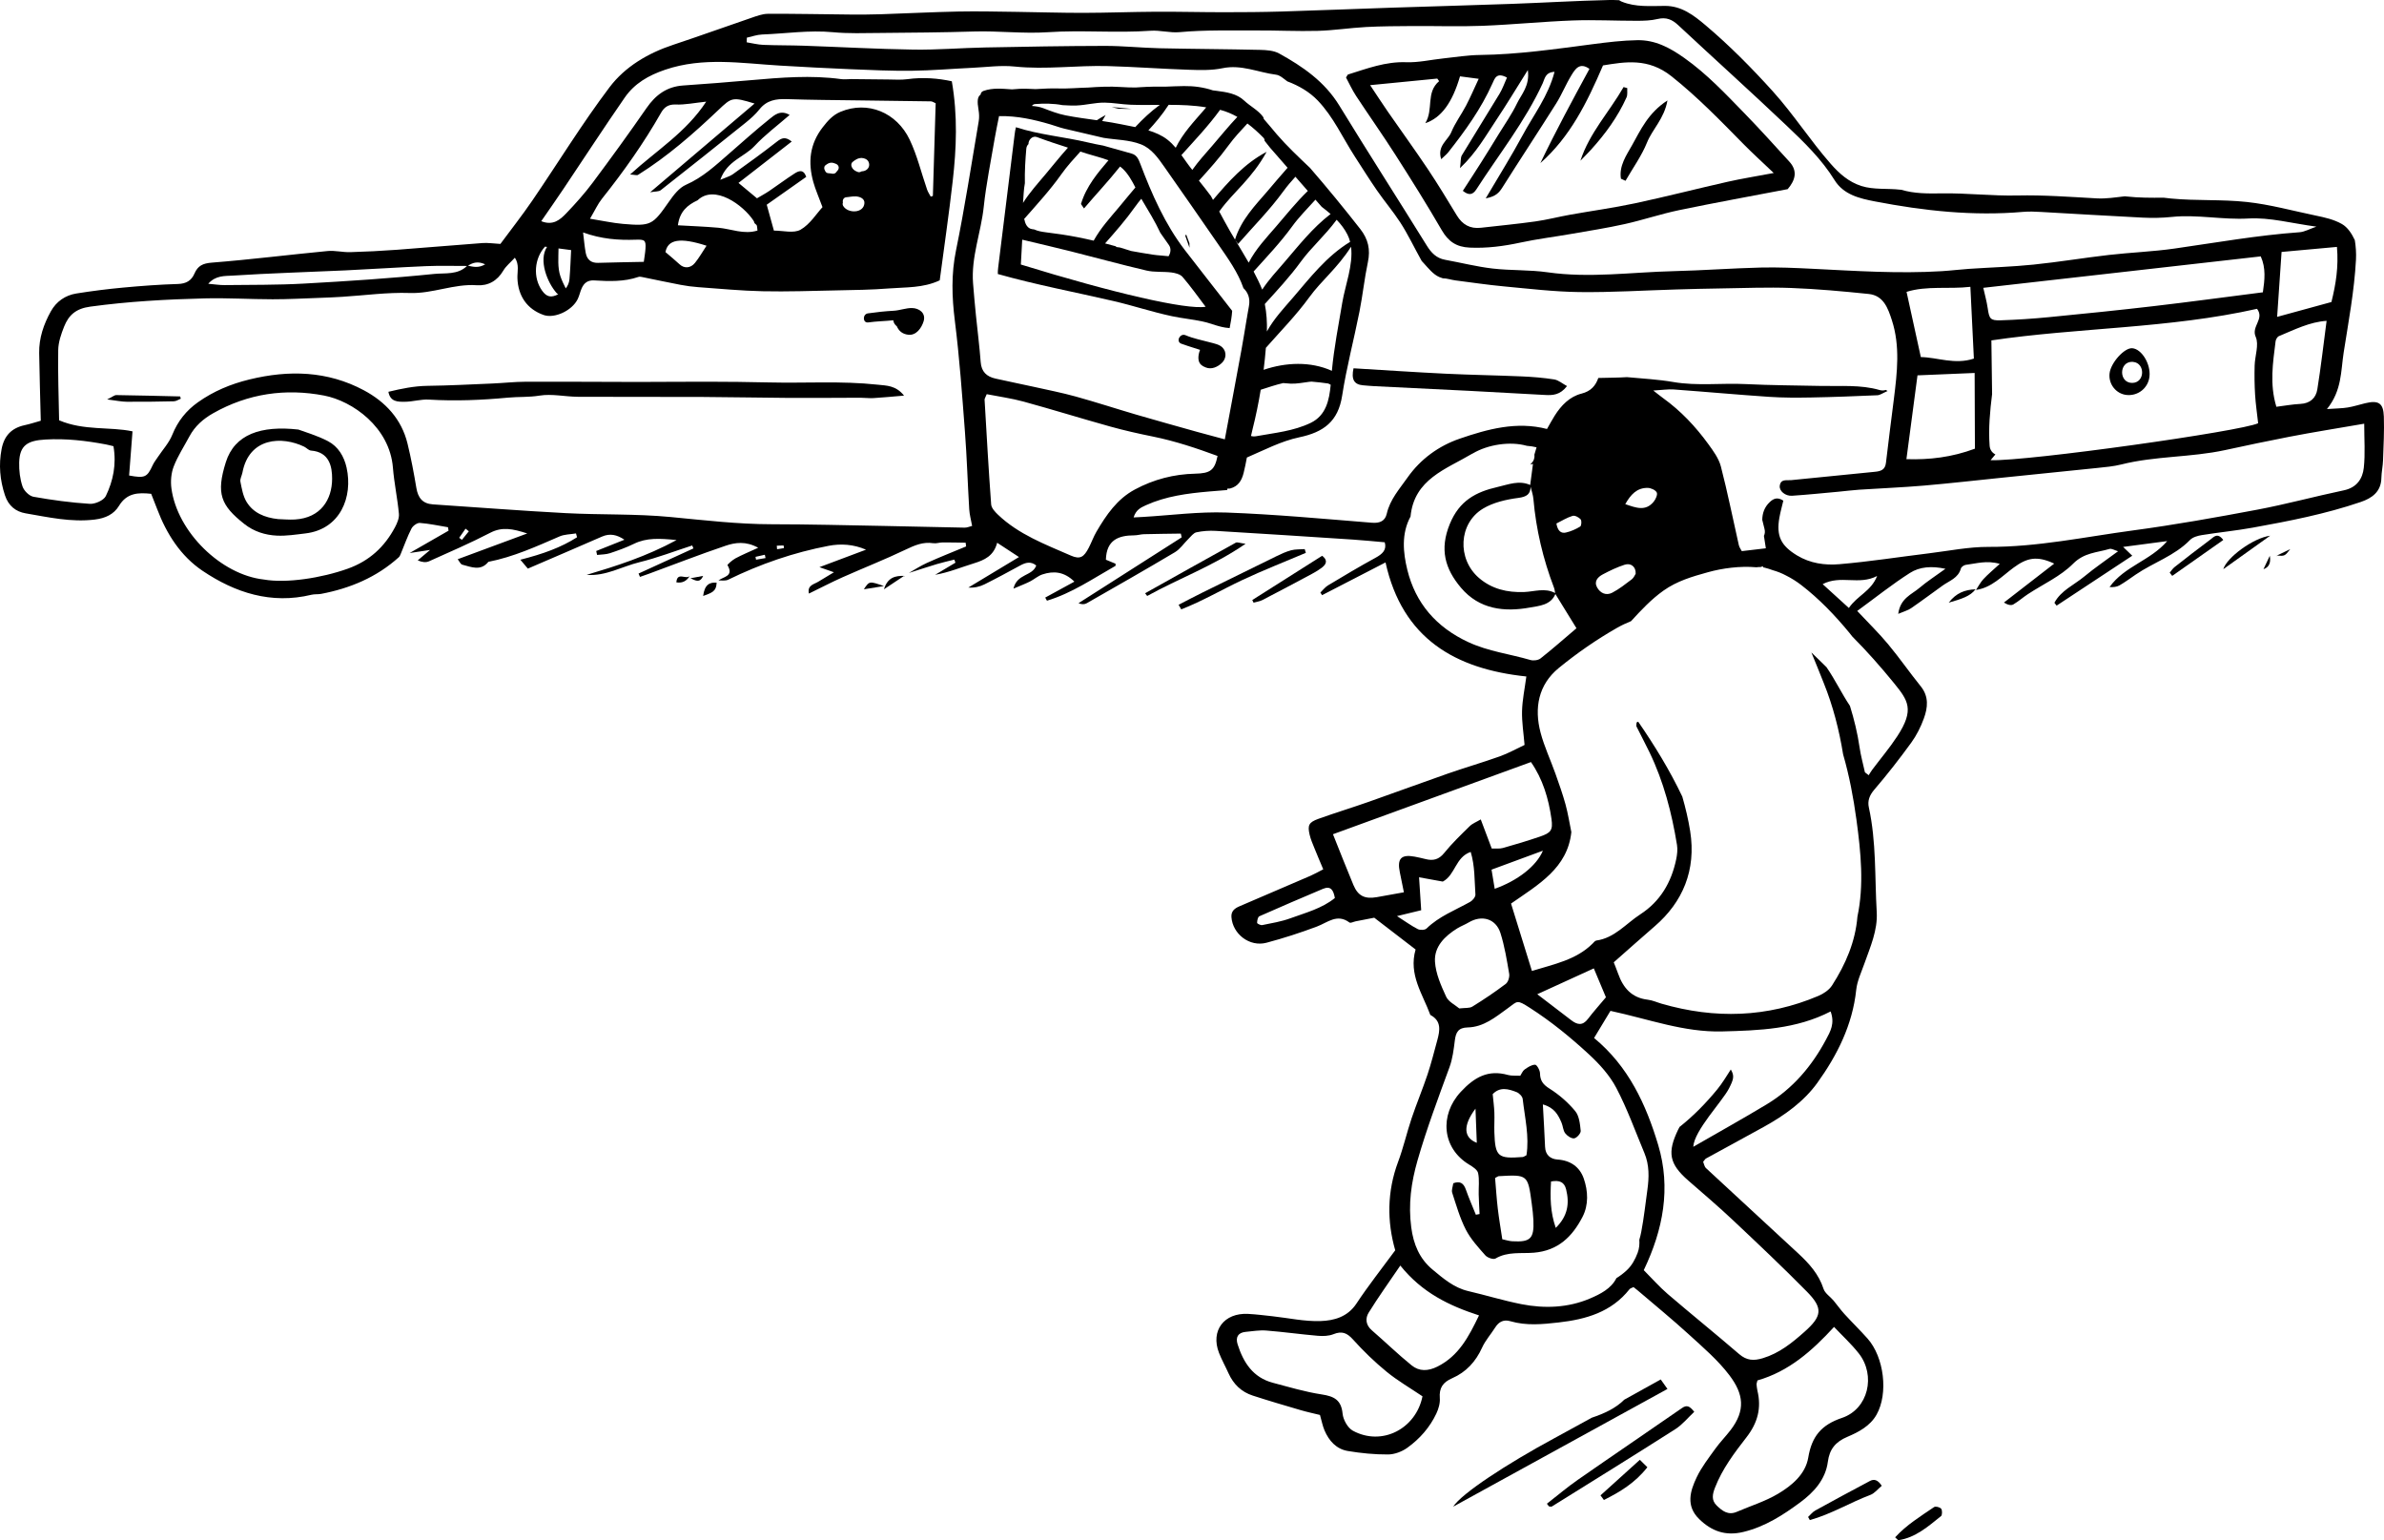 <?xml version="1.0" encoding="UTF-8"?>
<svg width="356px" height="230px" viewBox="0 0 356 230" version="1.1" xmlns="http://www.w3.org/2000/svg" xmlns:xlink="http://www.w3.org/1999/xlink">
    <!-- Generator: Sketch 51.2 (57519) - http://www.bohemiancoding.com/sketch -->
    <title>Artboard</title>
    <desc>Created with Sketch.</desc>
    <defs></defs>
    <g id="Artboard" stroke="none" stroke-width="1" fill="none" fill-rule="evenodd">
        <path d="M94.913,35.797 C96.267,35.751 96.474,35.851 96.387,37.152 C96.346,37.778 96.23,38.399 96.137,39.102 C93.764,39.152 91.536,39.184 89.309,39.253 C88.236,39.286 87.649,38.74 87.465,37.759 C87.292,36.835 87.219,35.894 87.071,34.713 C89.824,35.709 92.359,35.885 94.913,35.797 Z M105.505,36.694 C104.92,37.576 104.415,38.475 103.775,39.264 C103.11,40.087 102.156,40.1 101.492,39.481 C100.84,38.873 100.146,38.312 99.373,37.646 C99.723,35.772 101.514,35.403 105.505,36.694 Z M101.229,33.643 C101.508,31.568 102.659,30.616 104.168,29.911 C106.707,27.479 110.986,30.635 112.506,32.929 C112.593,33.061 112.643,33.192 112.664,33.318 C112.761,33.405 112.86,33.491 112.955,33.582 C113.09,33.712 113.046,34.029 113.114,34.428 C111.077,35.059 109.184,34.179 107.254,34.008 C105.293,33.834 103.322,33.765 101.229,33.643 Z M124.097,25.908 C124.088,25.907 124.08,25.906 124.071,25.905 C123.915,25.902 123.757,25.884 123.6,25.854 C123.401,25.815 123.256,25.654 123.195,25.466 C123.036,25.243 123.028,24.866 123.255,24.692 C123.518,24.488 123.794,24.294 124.143,24.294 C124.382,24.294 124.59,24.369 124.808,24.457 C125.169,24.601 125.368,24.968 125.166,25.336 C125.104,25.448 125.028,25.535 124.947,25.61 C124.825,25.872 124.532,25.999 124.246,25.934 C124.228,25.93 124.037,25.901 124.19,25.918 L124.097,25.908 Z M128.63,25.6 C128.486,25.704 128.302,25.75 128.128,25.692 C127.94,25.629 127.769,25.551 127.621,25.45 C127.607,25.439 127.593,25.43 127.579,25.418 C127.378,25.269 127.224,25.07 127.143,24.788 C127.088,24.595 127.141,24.343 127.297,24.206 C127.677,23.874 128.165,23.568 128.691,23.593 C129.083,23.611 129.526,23.788 129.699,24.169 C129.909,24.628 129.773,25.128 129.336,25.398 C129.122,25.53 128.879,25.586 128.63,25.6 Z M126.428,29.447 C126.467,29.446 126.688,29.418 126.553,29.437 C126.71,29.415 126.868,29.392 127.026,29.374 C127.288,29.342 127.558,29.311 127.822,29.329 C128.388,29.367 129.135,29.638 129.083,30.345 C128.97,31.891 126.586,31.901 125.911,30.752 C125.82,30.6 125.811,30.402 125.872,30.232 C125.785,29.891 125.969,29.461 126.428,29.447 Z M95.283,26.11 C99.665,23.37 103.532,19.981 107.262,16.441 C109.258,14.548 109.341,14.442 112.678,15.464 C107.486,19.876 102.455,24.15 97.083,28.714 C97.874,28.569 98.381,28.627 98.666,28.402 C102.91,25.069 107.132,21.709 111.338,18.329 C112.088,17.726 112.823,17.068 113.418,16.32 C114.5,14.958 115.89,14.749 117.503,14.803 C121.125,14.927 124.752,14.942 128.377,14.993 C131.921,15.043 135.464,15.077 139.008,15.136 C139.229,15.14 139.448,15.306 139.723,15.42 C139.584,20.038 139.445,24.649 139.306,29.258 C139.199,29.293 139.092,29.328 138.985,29.362 C138.803,29.018 138.573,28.691 138.446,28.327 C137.58,25.827 136.964,23.208 135.83,20.838 C133.905,16.814 129.604,14.994 125.522,16.691 C124.364,17.172 123.62,18.02 122.852,19.011 C120.892,21.538 120.638,24.26 121.454,27.188 C121.768,28.311 122.25,29.386 122.822,30.935 C121.915,31.917 120.952,33.503 119.544,34.303 C118.518,34.885 116.904,34.43 115.567,34.438 C115.208,33.144 114.89,31.995 114.495,30.57 C116.408,29.222 118.411,27.811 120.397,26.412 C119.967,25.19 119.236,25.532 118.626,25.924 C117.347,26.748 116.128,27.665 114.866,28.518 C114.281,28.913 113.653,29.247 113.039,29.614 C112.139,28.864 111.344,28.203 110.279,27.317 C112.952,25.239 115.505,23.254 118.23,21.135 C117.287,20.381 116.751,20.577 116.018,21.151 C113.867,22.839 111.642,24.436 109.42,26.031 C109.005,26.329 108.469,26.459 107.562,26.85 C108.569,24.003 111.145,23.446 112.663,21.814 C114.215,20.144 116.079,18.765 117.917,17.164 C116.525,16.36 115.656,17.174 114.91,17.773 C112.843,19.429 110.872,21.204 108.873,22.943 C106.871,24.685 104.956,26.493 102.443,27.589 C101.424,28.033 100.591,29.123 99.916,30.09 C97.451,33.616 97.241,33.796 93.006,33.433 C91.518,33.305 90.046,32.975 88.103,32.663 C88.854,31.392 89.268,30.46 89.884,29.687 C93.137,25.605 96.145,21.361 98.727,16.818 C99.167,16.045 99.786,15.561 100.879,15.608 C102.277,15.667 103.689,15.364 105.459,15.179 C102.429,19.793 98.069,22.426 94.09,26.06 C94.78,26.098 95.104,26.222 95.283,26.11 Z M83.402,37.099 C84.013,37.18 84.628,37.261 85.284,37.348 C85.212,38.685 85.171,40.189 85.037,41.685 C84.989,42.23 84.79,42.684 84.482,43.066 C84.186,42.479 83.901,41.887 83.686,41.261 C83.24,39.963 83.394,38.476 83.402,37.099 Z M352.983,69.854 C352.804,71.503 351.927,72.816 350.013,73.219 C345.691,74.126 341.42,75.294 337.083,76.111 C330.915,77.274 324.727,78.377 318.508,79.213 C311.341,80.176 304.241,81.7 296.941,81.67 C293.987,81.658 291.03,82.266 288.079,82.626 C283.603,83.173 279.142,83.877 274.653,84.256 C272.506,84.438 270.304,84.132 268.34,82.939 C265.946,81.485 265.225,80.049 265.715,77.296 C265.867,76.44 266.106,75.602 266.303,74.764 C265.448,74.208 264.867,74.42 264.273,74.98 C263.483,75.724 263.17,76.644 263.156,77.631 C263.262,78.081 263.371,78.53 263.489,78.977 C263.596,79.381 263.548,79.735 263.404,80.026 C263.499,80.643 263.604,81.26 263.693,81.88 C262.495,82.021 261.383,82.153 260.101,82.304 C259.988,82.081 259.738,81.76 259.656,81.4 C258.765,77.485 257.985,73.541 256.976,69.657 C256.664,68.454 255.843,67.34 255.09,66.304 C253.198,63.7 251.003,61.369 248.376,59.473 C247.998,59.201 247.638,58.905 246.882,58.32 C248.218,58.245 249.09,58.1 249.946,58.162 C254.689,58.506 259.426,58.942 264.171,59.262 C266.262,59.402 268.368,59.397 270.466,59.358 C273.763,59.298 277.057,59.168 280.351,59.024 C280.746,59.006 281.129,58.71 281.871,58.391 C281.773,58.335 281.684,58.28 281.6,58.229 C281.334,58.326 281.021,58.343 280.67,58.243 C277.844,57.423 274.839,57.7 271.933,57.635 C268.18,57.552 264.423,57.546 260.673,57.358 C257.098,57.179 253.433,57.663 249.89,57.051 C247.591,56.654 245.266,56.537 242.952,56.32 C241.593,56.41 240.217,56.401 238.674,56.445 C238.279,57.578 237.584,58.425 236.158,58.783 C234.405,59.222 233.125,60.542 232.154,62.085 C231.772,62.691 231.435,63.326 231.012,64.062 C226.478,62.886 222.14,64.08 217.979,65.509 C214.889,66.57 212.145,68.519 210.166,71.339 C208.967,73.046 207.568,74.591 207.082,76.721 C206.84,77.78 206.081,78.16 204.884,78.064 C197.648,77.482 190.411,76.805 183.161,76.541 C179.001,76.389 174.816,76.956 170.642,77.199 C170.26,77.221 169.879,77.239 169.281,77.27 C169.626,76.146 170.33,75.804 171.128,75.443 C174.113,74.096 177.288,73.685 180.498,73.403 C181.37,73.327 182.242,73.26 183.234,73.179 C183.266,73.099 183.297,73.019 183.328,72.939 C183.438,72.976 183.563,72.984 183.701,72.947 C184.908,72.623 185.424,71.772 185.715,70.602 C185.902,69.85 186.053,69.088 186.196,68.323 C188.77,67.217 191.313,65.872 194.012,65.306 C197.661,64.541 199.826,62.94 200.422,59.085 C201.074,54.867 202.178,50.721 203.009,46.529 C203.495,44.08 203.749,41.583 204.266,39.142 C204.664,37.26 204.317,35.72 203.124,34.195 C200.697,31.092 198.203,28.047 195.625,25.074 C193.914,23.447 192.191,21.832 190.648,20.042 C190.02,19.312 189.393,18.512 188.715,17.761 C188.714,17.652 188.679,17.535 188.592,17.418 C187.868,16.446 186.673,15.856 185.792,15.021 C184.683,13.971 183.135,13.755 181.685,13.566 C181.496,13.541 181.309,13.519 181.12,13.496 C179.741,13.031 178.267,12.833 176.818,12.853 C175.875,12.866 174.943,12.903 174.013,12.943 C172.778,12.92 171.539,12.94 170.29,13.022 C170.053,13.038 169.818,13.053 169.582,13.067 C168.841,13.064 168.097,13.044 167.346,12.993 C165.709,12.882 164.102,12.96 162.494,13.076 C161.008,13.109 159.514,13.257 158.03,13.21 C156.898,13.174 155.767,13.245 154.637,13.307 C154.185,13.287 153.733,13.267 153.28,13.253 C152.562,13.23 151.84,13.283 151.118,13.346 C149.677,13.256 148.267,13.08 146.857,13.581 C146.58,13.68 146.45,13.901 146.43,14.131 C145.943,14.463 145.908,15.145 146.125,16.419 C146.217,16.961 146.245,17.545 146.154,18.085 C145.057,24.525 144.07,30.988 142.761,37.386 C142.033,40.936 142.141,44.364 142.588,47.916 C143.28,53.42 143.674,58.963 144.095,64.498 C144.389,68.347 144.501,72.21 144.734,76.065 C144.782,76.858 145.004,77.64 145.166,78.536 C144.802,78.625 144.425,78.803 144.052,78.796 C140.029,78.726 136.005,78.613 131.981,78.54 C126.413,78.437 120.844,78.294 115.274,78.289 C110.188,78.285 105.163,77.688 100.113,77.206 C94.919,76.71 89.664,76.903 84.445,76.627 C77.839,76.278 71.243,75.757 64.641,75.32 C63.086,75.216 62.419,74.327 62.174,72.86 C61.802,70.641 61.386,68.424 60.853,66.239 C59.959,62.569 57.542,59.996 54.335,58.282 C48.9,55.379 43.143,55.229 37.231,56.671 C34.447,57.35 31.887,58.421 29.562,60.069 C27.815,61.307 26.549,62.891 25.73,64.923 C25.243,66.136 24.294,67.162 23.556,68.274 C23.294,68.669 22.994,69.047 22.799,69.472 C21.966,71.277 21.639,71.444 19.28,71.008 C19.439,68.932 19.601,66.835 19.787,64.416 C16.411,63.697 12.532,64.35 8.827,62.764 C8.769,59.324 8.631,55.796 8.694,52.271 C8.715,51.096 9.131,49.884 9.575,48.772 C10.26,47.055 11.328,46.085 13.472,45.792 C19.16,45.014 24.863,44.703 30.58,44.559 C33.955,44.475 37.337,44.691 40.716,44.692 C43.053,44.694 45.391,44.565 47.728,44.483 C48.85,44.445 49.972,44.394 51.094,44.325 C54.46,44.116 57.834,43.636 61.188,43.754 C64.615,43.875 67.775,42.358 71.185,42.595 C72.898,42.715 74.254,41.948 75.169,40.396 C75.562,39.728 76.216,39.213 76.886,38.483 C77.577,39.527 77.234,40.582 77.266,41.533 C77.356,44.19 78.699,46.164 81.177,47.039 C82.798,47.612 85.434,46.396 86.272,44.656 C86.515,44.151 86.629,43.584 86.854,43.068 C87.207,42.263 87.759,41.819 88.735,41.878 C90.953,42.012 93.179,42.095 95.335,41.356 C95.478,41.307 95.66,41.326 95.815,41.357 C97.752,41.748 99.683,42.166 101.623,42.535 C102.493,42.701 103.376,42.819 104.258,42.882 C107.466,43.114 110.674,43.426 113.887,43.493 C117.587,43.571 121.291,43.441 124.993,43.363 C127.565,43.309 130.143,43.282 132.706,43.077 C135.232,42.876 137.84,43.038 140.328,41.864 C140.987,36.88 141.71,31.956 142.27,27.014 C142.821,22.161 143.029,17.288 142.133,12.137 C140.116,11.696 137.84,11.501 135.498,11.824 C134.557,11.954 133.584,11.875 132.625,11.869 C130.777,11.858 128.93,11.829 127.081,11.812 C126.598,11.808 126.105,11.883 125.631,11.818 C121.117,11.197 116.619,11.58 112.118,11.973 C108.755,12.267 105.39,12.54 102.022,12.766 C99.578,12.929 97.907,14.168 96.543,16.139 C93.937,19.902 91.246,23.609 88.508,27.276 C87.308,28.882 85.96,30.39 84.572,31.84 C83.656,32.797 82.605,33.744 80.824,33.031 C81.997,31.328 83.098,29.762 84.164,28.172 C87.21,23.633 90.189,19.048 93.302,14.556 C94.755,12.46 96.842,11.256 99.324,10.414 C105.027,8.477 110.749,9.458 116.487,9.796 C119.984,10.002 123.484,10.191 126.983,10.334 C130.043,10.459 133.107,10.603 136.167,10.566 C139.2,10.529 142.23,10.265 145.262,10.122 C147.345,10.024 149.456,9.721 151.509,9.935 C156.18,10.424 160.824,9.736 165.476,9.869 C169.487,9.984 173.491,10.286 177.502,10.417 C179.186,10.473 180.925,10.528 182.555,10.186 C185.378,9.594 187.902,10.823 190.563,11.157 C191.147,11.231 191.695,11.758 192.215,12.138 C192.221,12.143 192.226,12.147 192.232,12.151 C193.938,12.791 195.53,13.704 196.788,15.02 C199.123,17.463 200.496,20.568 202.313,23.376 C203.403,25.06 204.466,26.764 205.606,28.415 C206.726,30.038 208.01,31.547 209.087,33.198 C210.262,34.999 211.214,37.044 212.303,38.974 C212.408,39.089 212.513,39.204 212.619,39.319 C213.276,40.033 214.009,40.977 214.924,41.371 C215.097,41.445 215.276,41.507 215.458,41.561 C216.042,41.554 216.715,41.796 217.331,41.873 C219.724,42.176 222.112,42.538 224.513,42.761 C228.287,43.113 232.069,43.569 235.852,43.616 C240.673,43.675 245.498,43.367 250.323,43.226 C252.496,43.163 254.668,43.104 256.841,43.075 C260.384,43.026 263.931,42.872 267.467,43.004 C271.332,43.15 275.195,43.502 279.046,43.899 C281.276,44.13 281.934,46.043 282.509,47.811 C283.77,51.684 283.299,55.63 282.813,59.562 C282.42,62.749 281.99,65.932 281.626,69.121 C281.503,70.195 280.816,70.374 279.954,70.458 C275.794,70.865 271.634,71.282 267.475,71.701 C266.798,71.769 265.904,71.476 265.768,72.559 C265.675,73.313 266.589,74.099 267.605,74.033 C269.918,73.88 272.225,73.641 274.534,73.431 C275.571,73.336 276.603,73.198 277.64,73.129 C280.848,72.918 284.062,72.792 287.264,72.519 C291.195,72.182 295.117,71.73 299.043,71.329 C303.76,70.848 308.479,70.377 313.196,69.881 C314.393,69.755 315.608,69.654 316.771,69.361 C321.862,68.081 327.167,68.319 332.255,67.217 C335.44,66.526 338.631,65.853 341.83,65.232 C345.446,64.531 349.086,63.959 353.046,63.273 C353.043,65.626 353.211,67.762 352.983,69.854 Z M276.089,90.792 C274.717,89.545 273.565,88.496 272.175,87.232 C274.9,85.821 277.577,87.441 280.309,86.015 C279.392,88.331 277.359,88.917 276.089,90.792 Z M242.7,75.287 C243.513,73.843 244.447,72.841 246.041,72.859 C246.517,72.865 247.204,73.166 247.398,73.538 C247.558,73.846 247.249,74.551 246.948,74.917 C245.731,76.403 244.304,75.836 242.7,75.287 Z M244.251,85.69 C244.123,85.878 243.969,86.285 243.676,86.508 C242.732,87.224 241.79,87.973 240.746,88.515 C239.855,88.977 238.975,88.591 238.495,87.726 C237.986,86.809 238.604,86.167 239.337,85.778 C240.389,85.218 241.48,84.697 242.609,84.331 C243.555,84.025 244.318,84.659 244.251,85.69 Z M282.827,102.012 C284.934,104.606 285.928,105.969 283.312,109.957 C282.175,111.692 280.824,113.288 279.575,114.952 C279.383,115.21 279.225,115.493 279.05,115.765 C278.863,115.621 278.676,115.477 278.488,115.334 C278.217,114.092 277.869,112.862 277.688,111.607 C277.382,109.486 276.876,107.43 276.251,105.414 C275,103.541 274.025,101.479 272.745,99.628 C272.008,98.884 271.234,98.167 270.49,97.432 C271.127,98.938 271.718,100.468 272.33,101.982 C273.728,105.438 274.639,109.011 275.231,112.655 C276.149,115.826 276.767,119.097 277.215,122.373 C277.892,127.323 278.363,132.193 277.367,136.887 C277.064,140.608 275.619,143.982 273.582,147.152 C273.143,147.836 272.314,148.393 271.542,148.721 C263.894,151.97 256.073,152.184 248.136,149.891 C247.441,149.69 246.761,149.371 246.052,149.289 C243.651,149.011 242.381,147.519 241.63,145.396 C241.366,144.649 241.059,143.917 240.978,143.707 C243.172,141.775 245.135,140.018 247.129,138.296 C251.252,134.732 253.324,129.969 252.389,124.106 C252.11,122.354 251.703,120.649 251.22,118.97 C249.361,115.058 247.081,111.329 244.627,107.772 C244.547,107.811 244.467,107.85 244.391,107.888 C244.38,108.189 244.316,108.373 244.377,108.495 C245.015,109.785 245.698,111.055 246.323,112.352 C248.437,116.736 249.646,121.395 250.423,126.174 C250.536,126.867 250.451,127.623 250.306,128.319 C249.591,131.749 247.94,134.603 244.942,136.544 C242.806,137.927 241.12,140.073 238.378,140.455 C238.178,140.483 237.998,140.733 237.83,140.9 C235.364,143.351 232.091,143.973 228.76,144.997 C227.722,141.648 226.716,138.4 225.641,134.933 C229.733,132.085 234.077,129.647 234.648,124.26 C234.365,122.888 234.15,121.484 233.777,120.124 C233.351,118.575 232.81,117.054 232.271,115.537 C231.544,113.491 230.607,111.505 230.054,109.416 C229.076,105.724 229.728,102.246 232.762,99.761 C235.49,97.528 238.43,95.492 241.492,93.748 C242.154,93.371 242.85,93.05 243.564,92.76 C245.062,91.122 246.575,89.5 248.395,88.206 C250.433,86.76 252.687,86.103 255.066,85.447 C257.175,84.864 259.796,84.492 262.294,84.715 C262.487,84.684 262.688,84.67 262.898,84.681 C263.024,84.638 263.149,84.597 263.277,84.553 C263.272,84.612 263.27,84.665 263.266,84.723 C263.355,84.737 263.443,84.753 263.534,84.776 C263.95,84.88 264.345,85.011 264.732,85.153 C265.419,85.348 266.077,85.606 266.691,85.934 C267.484,86.329 268.247,86.808 268.972,87.363 C271.62,89.392 274.052,91.929 276.171,94.508 C276.316,94.683 276.454,94.862 276.591,95.042 C278.786,97.246 280.852,99.582 282.827,102.012 Z M272.69,155.222 C270.573,159.199 267.729,162.554 263.846,164.899 C260.294,167.045 256.663,169.061 252.852,171.259 C252.995,168.812 257.21,164.459 258.185,162.546 C258.89,161.163 259.027,160.674 258.459,159.713 C257.803,160.726 257.186,161.772 256.421,162.702 C254.756,164.726 252.953,166.576 250.905,168.215 C250.877,168.238 250.847,168.251 250.819,168.271 C250.735,168.417 250.662,168.554 250.601,168.68 C248.944,172.115 249.252,173.812 252.127,176.313 C254.363,178.258 256.621,180.183 258.779,182.214 C262.517,185.736 266.256,189.262 269.857,192.922 C272.264,195.369 272.076,196.561 269.487,198.865 C267.62,200.527 265.717,202.076 263.241,202.826 C261.873,203.241 260.83,203.18 259.707,202.214 C256.185,199.181 252.562,196.262 249.033,193.236 C247.773,192.154 246.668,190.889 245.461,189.678 C248.375,183.596 249.532,177.397 247.621,171.001 C245.808,164.937 243.184,159.245 238.041,155.009 C238.989,153.44 239.788,152.117 240.488,150.958 C246.263,152.202 251.474,154.175 257.153,154.029 C262.711,153.886 268.215,153.7 273.364,151.045 C274.028,152.854 273.312,154.053 272.69,155.222 Z M273.877,198.156 C275.104,199.458 276.452,200.692 277.568,202.108 C280.151,205.387 279.004,210.411 275.066,211.74 C271.96,212.787 270.552,214.518 270.026,217.662 C269.61,220.15 267.581,221.847 265.499,223.082 C263.589,224.214 261.406,224.886 259.349,225.772 C258.063,226.327 257.165,225.626 256.344,224.819 C255.541,224.03 255.711,223.151 256.099,222.155 C257.192,219.343 258.995,216.962 260.8,214.636 C262.478,212.472 263.061,210.262 262.43,207.659 C262.355,207.35 262.336,207.025 262.303,206.707 C262.296,206.633 262.337,206.554 262.435,206.147 C267.1,204.816 270.573,201.758 273.877,198.156 Z M229.558,148.473 C232.472,147.14 235.137,145.922 238.002,144.613 C238.666,146.196 239.213,147.503 239.812,148.93 C238.927,149.988 237.976,151.046 237.114,152.173 C236.325,153.205 235.531,153.043 234.649,152.367 C233.07,151.155 231.487,149.948 229.558,148.473 Z M244.549,187.089 C244.174,188.082 243.691,188.983 242.899,189.719 C242.406,190.176 241.903,190.549 241.375,190.874 C240.597,192.438 238.973,193.259 237.388,193.93 C234.148,195.302 230.648,195.437 227.199,194.759 C224.523,194.232 221.902,193.422 219.242,192.802 C217.104,192.303 215.511,190.911 213.912,189.585 C211.976,187.977 211.074,185.826 210.739,183.285 C210.286,179.84 210.722,176.609 211.683,173.276 C213.044,168.551 214.766,163.974 216.451,159.371 C216.916,158.104 217.082,156.709 217.251,155.355 C217.403,154.148 217.772,153.465 219.175,153.432 C221.551,153.377 223.319,151.894 225.145,150.576 C226.655,149.486 226.456,149.228 228.445,150.502 C231.633,152.545 234.538,154.922 237.294,157.467 C238.864,158.916 240.381,160.597 241.362,162.467 C243,165.588 244.198,168.94 245.562,172.204 C246.304,173.979 246.261,175.83 246.001,177.69 C245.711,179.768 245.488,181.859 245.095,183.918 C245.016,184.335 244.919,184.744 244.799,185.139 C244.842,185.793 244.793,186.441 244.549,187.089 Z M214.652,204.078 C213.249,204.782 211.937,204.817 210.8,203.899 C208.744,202.236 206.845,200.381 204.842,198.65 C203.936,197.868 203.86,196.87 204.378,196.033 C205.796,193.736 207.377,191.541 209.107,188.992 C212.365,193.049 216.382,194.979 220.859,196.435 C219.315,199.639 217.828,202.486 214.652,204.078 Z M202.017,213.653 C201.25,213.235 200.575,212.014 200.487,211.104 C200.289,209.036 199.193,208.515 197.353,208.234 C194.897,207.859 192.49,207.134 190.079,206.497 C187.109,205.714 185.669,203.469 184.809,200.743 C184.482,199.706 184.863,199.003 186.016,198.894 C187.041,198.797 188.079,198.617 189.095,198.697 C191.662,198.898 194.216,199.261 196.783,199.48 C197.557,199.546 198.422,199.523 199.124,199.24 C200.386,198.733 201.148,199.038 202.048,200.041 C203.596,201.762 205.277,203.391 207.069,204.855 C208.717,206.201 210.584,207.28 212.418,208.519 C211.451,213.361 206.366,216.021 202.017,213.653 Z M214.284,143.611 C214.148,141.363 215.746,139.797 217.606,138.642 C218.152,138.304 218.769,138.081 219.32,137.751 C221.273,136.587 223.374,137.179 224.059,139.334 C224.684,141.304 225.017,143.373 225.364,145.418 C225.445,145.892 225.214,146.655 224.855,146.926 C223.252,148.138 221.578,149.263 219.866,150.321 C219.433,150.588 218.775,150.489 217.915,150.596 C217.314,150.083 216.306,149.611 215.951,148.84 C215.187,147.18 214.392,145.389 214.284,143.611 Z M213.023,138.66 C212.777,138.9 212.063,138.923 211.718,138.748 C210.758,138.26 209.879,137.615 208.612,136.806 C210.137,136.436 211.12,136.197 212.226,135.929 C212.121,134.319 212.026,132.842 211.907,131.008 C213.186,131.239 214.238,131.43 215.451,131.651 C217.336,130.66 217.321,127.997 219.62,127.224 C220.257,129.345 220.179,131.484 220.323,133.582 C220.347,133.935 219.91,134.471 219.547,134.674 C217.323,135.92 214.903,136.827 213.023,138.66 Z M230.398,127.039 C229.439,129.335 226.62,131.513 223.203,132.73 C223.035,131.712 222.897,130.883 222.729,129.868 C225.272,128.93 227.683,128.04 230.398,127.039 Z M202.104,132.161 C201.083,129.727 200.128,127.265 199.05,124.58 C208.984,120.959 218.753,117.397 228.616,113.802 C230.38,116.334 231.246,119.247 231.678,122.284 C231.92,123.982 231.595,124.377 229.95,124.937 C228.129,125.556 226.287,126.114 224.436,126.633 C223.914,126.779 223.326,126.691 222.757,126.712 C222.227,125.308 221.724,123.971 221.118,122.367 C220.475,122.752 219.882,122.973 219.469,123.376 C218.153,124.667 216.813,125.953 215.659,127.382 C214.865,128.365 214.018,128.572 212.905,128.295 C212.356,128.159 211.804,128.03 211.248,127.927 C209.222,127.551 208.601,128.228 209.043,130.302 C209.251,131.281 209.442,132.265 209.641,133.249 C208.075,133.531 206.829,133.766 205.578,133.98 C203.794,134.285 202.792,133.796 202.104,132.161 Z M192.679,137.137 C191.337,137.626 189.899,137.86 188.492,138.147 C188.254,138.196 187.725,137.936 187.724,137.814 C187.72,137.477 187.832,136.932 188.059,136.831 C191.203,135.431 194.372,134.086 197.54,132.742 C198.732,132.236 199.125,132.933 199.334,134.106 C197.401,135.671 194.977,136.298 192.679,137.137 Z M232.415,78.178 C233.268,77.758 234.015,77.28 234.833,77.038 C235.169,76.938 235.766,77.247 236.035,77.554 C236.214,77.758 236.16,78.512 235.97,78.629 C235.318,79.031 234.582,79.357 233.837,79.527 C233.13,79.689 232.606,79.316 232.415,78.178 Z M232.05,87.745 C232.148,88.002 232.177,88.285 232.226,88.562 C230.716,87.742 229.138,88.352 227.598,88.41 C225.082,88.504 222.775,87.964 220.852,86.308 C217.558,83.471 217.795,78.145 221.474,75.944 C223.004,75.027 224.927,74.59 226.727,74.355 C227.997,74.19 228.536,73.791 228.561,72.702 C228.724,73.313 228.929,73.921 228.984,74.54 C229.384,79.089 230.425,83.483 232.05,87.745 Z M219.281,95.901 C214.465,93.673 211.371,90.063 210.154,85.096 C209.534,82.564 209.233,79.71 210.633,77.137 C211.167,71.549 215.935,70.077 219.812,67.77 C219.849,67.748 219.89,67.732 219.93,67.715 C222.22,66.363 225.527,65.877 227.998,66.574 C228.505,66.614 228.995,66.688 229.453,66.8 C229.351,67.142 229.249,67.485 229.13,67.884 C229.191,68.331 229.063,68.805 228.7,69.163 C228.628,69.233 228.569,69.304 228.515,69.375 C228.649,69.341 228.78,69.307 228.918,69.272 C228.741,70.617 228.621,71.524 228.501,72.425 C226.834,71.684 225.272,72.347 223.646,72.719 C220.382,73.465 217.933,74.758 216.501,78.24 C214.944,82.028 215.78,84.938 218.154,87.755 C220.908,91.022 224.658,91.425 228.495,90.719 C229.789,90.481 231.575,90.388 232.264,88.708 C233.377,90.514 234.488,92.318 235.413,93.82 C233.479,95.461 231.804,96.942 230.05,98.324 C229.694,98.605 228.989,98.693 228.535,98.56 C225.459,97.659 222.273,97.286 219.281,95.901 Z M163.733,79.401 C163.286,80.162 162.993,81.014 162.583,81.8 C161.847,83.209 161.301,83.579 159.888,82.959 C156.074,81.289 152.123,79.817 149.028,76.863 C148.587,76.442 148.047,75.864 148.008,75.324 C147.622,70.114 147.332,64.897 147.026,59.681 C147.018,59.537 147.137,59.385 147.346,58.864 C149.247,59.239 151.082,59.486 152.852,59.973 C157.191,61.163 161.489,62.499 165.824,63.706 C167.917,64.289 170.045,64.764 172.177,65.196 C175.498,65.871 178.682,66.935 181.816,68.09 C181.383,70.233 180.732,70.688 178.47,70.738 C175.29,70.809 172.299,71.584 169.479,73.094 C166.803,74.526 165.203,76.901 163.733,79.401 Z M169.526,18.979 C168.802,18.827 168.089,18.697 167.428,18.56 C166.487,18.365 165.537,18.212 164.585,18.071 C164.761,17.784 164.936,17.488 165.107,17.176 C164.65,17.417 164.213,17.679 163.789,17.955 C162.231,17.735 160.671,17.53 159.127,17.227 C157.958,16.997 156.878,16.572 155.77,16.149 C155.251,15.95 154.68,15.865 154.099,15.821 C154.192,15.673 154.346,15.559 154.566,15.542 C155.882,15.439 157.311,15.44 158.662,15.702 C159.365,15.739 160.068,15.782 160.764,15.754 C162.167,15.698 163.548,15.309 164.957,15.326 C166.254,15.342 167.525,15.591 168.821,15.64 C170.273,15.694 171.738,15.672 173.2,15.66 C171.85,16.641 170.645,17.779 169.526,18.979 Z M179.725,16.498 C178.308,18.148 176.636,19.883 175.57,22.066 C175.191,21.621 174.778,21.203 174.304,20.836 C173.503,20.214 172.522,19.791 171.486,19.472 C172.5,18.366 173.535,17.169 174.512,15.656 C176.4,15.658 178.28,15.72 180.122,16.032 C179.99,16.187 179.857,16.345 179.725,16.498 Z M181.011,21.78 C180.049,22.899 178.971,24.06 178.046,25.372 C177.465,24.666 176.957,23.901 176.42,23.159 C178.389,20.969 180.415,18.848 182.181,16.418 C182.186,16.412 182.19,16.406 182.195,16.399 C183.11,16.639 183.966,17.001 184.772,17.457 C183.442,18.87 182.225,20.368 181.011,21.78 Z M189.212,28.613 C187.464,30.645 185.334,32.807 184.422,35.776 C184.161,35.337 183.893,34.897 183.643,34.458 C183.101,33.507 182.581,32.547 182.066,31.585 C182.103,31.533 182.144,31.485 182.181,31.433 C184.226,28.62 186.918,26.719 189.142,22.676 C185.836,24.413 183.41,27.168 181.136,29.853 C181.032,29.661 180.93,29.468 180.825,29.277 C180.244,28.497 179.645,27.73 179.033,26.976 C180.569,25.286 182.096,23.585 183.467,21.699 C184.317,20.53 185.279,19.516 186.273,18.442 C187.121,19.076 187.914,19.799 188.667,20.568 C188.804,20.709 188.851,20.868 188.837,21.02 C189.113,21.347 189.382,21.69 189.65,22.048 L192.274,25.053 C191.212,26.236 190.209,27.452 189.212,28.613 Z M190.497,33.895 C189.132,35.482 187.534,37.152 186.466,39.222 C185.803,38.069 185.113,36.935 184.438,35.804 C184.586,36.013 184.733,36.222 184.88,36.431 C187.158,33.816 189.593,31.387 191.667,28.532 C192.22,27.773 192.82,27.079 193.443,26.393 L195.296,28.514 C193.544,30.218 192.019,32.124 190.497,33.895 Z M191.783,39.176 C190.704,40.431 189.48,41.736 188.486,43.248 C188.11,42.329 187.673,41.43 187.201,40.545 C189.167,38.359 191.189,36.241 192.953,33.814 C193.994,32.381 195.204,31.181 196.434,29.817 L197.365,30.883 C197.822,31.228 198.267,31.586 198.695,31.959 C195.991,34.03 193.884,36.731 191.783,39.176 Z M193.067,44.459 C191.765,45.973 190.25,47.561 189.185,49.501 C189.223,48.142 189.14,46.743 188.872,45.4 C190.715,43.363 192.59,41.364 194.238,39.096 C195.813,36.929 197.769,35.298 199.601,32.819 C200.238,33.483 200.796,34.211 201.217,35.044 C201.39,35.389 201.519,35.748 201.612,36.117 C198.087,38.255 195.575,41.542 193.067,44.459 Z M198.712,57.457 C198.5,59.742 198.018,62.041 195.733,63.145 C193.165,64.387 190.357,64.637 187.589,65.141 C187.305,65.193 187.044,65.175 186.809,65.108 C186.883,64.762 186.961,64.415 187.049,64.072 C187.533,62.162 187.935,60.192 188.262,58.204 C189.381,57.855 190.482,57.46 191.621,57.206 C192.002,57.243 192.376,57.279 192.733,57.293 C193.661,57.329 194.597,57.133 195.515,57.016 C195.628,57.002 195.739,56.995 195.85,56.989 C196.696,57.053 197.539,57.159 198.349,57.272 C198.471,57.331 198.592,57.391 198.712,57.457 Z M188.695,55.228 C188.832,54.13 188.943,53.032 189.033,51.942 C191.224,49.453 193.538,47.11 195.524,44.378 C197.348,41.867 199.688,40.078 201.751,36.848 C202.097,39.537 200.865,42.67 200.448,45.149 C199.87,48.581 199.211,51.927 198.886,55.377 C195.701,53.939 191.991,54.106 188.695,55.228 Z M145.737,47.105 C145.578,45.511 145.43,43.915 145.306,42.317 C144.999,38.389 146.498,34.707 146.903,30.869 C147.267,27.434 147.976,24.034 148.547,20.622 C148.719,19.598 148.943,18.584 149.187,17.339 C151.91,17.288 154.391,17.853 156.851,18.576 C157.546,18.78 158.225,19.044 158.926,19.211 C160.876,19.675 162.828,20.126 164.779,20.582 C166.645,20.888 168.616,20.864 170.385,21.558 C171.956,22.174 172.951,23.612 173.886,24.944 C176.574,28.778 179.255,32.626 181.913,36.481 C183.382,38.61 184.882,40.691 185.681,43.027 C186.359,43.677 186.72,44.543 186.502,45.721 C186.407,46.233 186.317,46.744 186.23,47.257 C186.228,47.287 186.228,47.316 186.225,47.347 C186.217,47.436 186.198,47.517 186.173,47.594 C185.919,49.105 185.681,50.62 185.406,52.129 C184.612,56.479 183.792,60.824 182.9,65.61 C181.207,65.154 179.973,64.833 178.746,64.489 C175.723,63.641 172.698,62.802 169.684,61.922 C166.671,61.04 163.686,60.06 160.661,59.223 C158.567,58.644 156.43,58.224 154.309,57.752 C152.423,57.333 150.525,56.962 148.642,56.533 C147.349,56.24 146.552,55.528 146.445,54.076 C146.274,51.748 145.969,49.429 145.737,47.105 Z M117.059,81.848 C116.722,81.92 116.379,81.966 116.037,82.016 L115.997,81.495 C116.336,81.478 116.675,81.454 117.013,81.462 C117.033,81.463 117.072,81.845 117.059,81.848 Z M112.901,83.582 C112.873,83.44 112.845,83.298 112.817,83.157 C113.282,83.053 113.747,82.948 114.212,82.844 C114.247,83.009 114.282,83.175 114.317,83.34 C113.845,83.421 113.373,83.501 112.901,83.582 Z M68.979,80.617 C68.843,80.516 68.706,80.415 68.569,80.314 L69.521,78.948 C69.684,79.079 69.847,79.211 70.01,79.342 C69.666,79.767 69.323,80.192 68.979,80.617 Z M58.977,78.75 C57.415,81.683 55.155,83.77 51.939,84.921 C48.036,86.319 42.74,87.137 39.398,86.542 C33.024,85.844 26.469,79.443 25.598,72.926 C25.456,71.865 25.557,70.654 25.939,69.665 C26.544,68.102 27.483,66.667 28.281,65.178 C29.105,63.638 30.339,62.553 31.86,61.695 C37.055,58.765 42.627,57.965 48.39,59.069 C52.662,59.889 58.188,63.809 58.673,69.827 C58.859,72.135 59.354,74.417 59.569,76.725 C59.63,77.38 59.305,78.136 58.977,78.75 Z M15.805,74.07 C15.493,74.718 14.207,75.29 13.409,75.24 C10.593,75.062 7.78,74.68 5,74.184 C4.364,74.071 3.581,73.291 3.364,72.648 C2.984,71.528 2.837,70.272 2.865,69.08 C2.927,66.474 4.144,65.789 6.768,65.637 C9.851,65.459 12.824,65.805 15.813,66.368 C16.126,66.427 16.434,66.513 16.943,66.634 C17.414,69.362 16.893,71.812 15.805,74.07 Z M34.688,41.16 C40.305,40.796 45.936,40.64 51.561,40.378 C55.575,40.19 59.586,39.914 63.6,39.745 C65.642,39.66 67.689,39.719 69.734,39.717 C68.355,41.076 66.448,40.743 64.842,40.907 C58.364,41.571 51.857,41.99 45.354,42.352 C41.417,42.57 37.466,42.527 33.522,42.574 C32.809,42.583 32.095,42.462 31.098,42.376 C32.205,41.105 33.592,41.231 34.688,41.16 Z M72.452,39.472 C71.443,40.069 70.656,39.835 69.886,39.682 C70.601,39.22 71.344,38.966 72.452,39.472 Z M83.126,43.772 C83.202,43.857 83.284,43.911 83.368,43.943 C82.295,44.497 81.632,44.363 80.947,43.402 C79.542,41.432 79.799,38.57 81.384,36.832 C81.487,36.846 81.585,36.859 81.686,36.872 C80.384,38.835 81.733,42.212 83.126,43.772 Z M284.703,43.586 C287.708,42.639 291.077,43.207 294.234,42.833 C294.417,46.58 294.586,50.049 294.757,53.55 C291.911,54.5 289.287,53.356 286.835,53.323 C286.115,50.034 285.436,46.935 284.703,43.586 Z M286.337,56.054 C289.409,55.926 291.967,55.819 294.871,55.697 C294.884,59.476 294.898,63.215 294.912,67.004 C291.488,68.282 288.11,68.684 284.683,68.566 C285.231,64.421 285.781,60.254 286.337,56.054 Z M321.584,45.719 C316.395,46.325 311.196,46.853 305.995,47.36 C303.594,47.594 301.182,47.755 298.772,47.833 C297.204,47.884 297.053,47.605 296.827,46.056 C296.671,44.985 296.374,43.936 296.162,42.982 C309.906,41.425 323.692,39.862 337.595,38.287 C338.388,40.037 338.181,41.815 337.912,43.651 C332.36,44.359 326.978,45.089 321.584,45.719 Z M336.84,50.299 C337.362,51.471 336.721,53.139 336.683,54.588 C336.645,56.038 336.661,57.492 336.75,58.938 C336.836,60.344 337.045,61.743 337.206,63.201 C334.816,64.384 302.936,68.882 297.248,68.727 C297.529,68.39 297.756,68.119 297.97,67.862 C297.514,67.635 297.156,67.202 297.108,66.561 C296.916,63.97 297.162,61.411 297.477,58.851 C297.44,56.23 297.408,53.582 297.372,50.833 C310.385,48.908 323.892,49.068 337.04,46.118 C338.197,47.642 336.143,48.735 336.84,50.299 Z M111.524,5.626 C112.283,5.461 113.039,5.18 113.804,5.152 C117.327,5.02 120.826,4.474 124.378,4.809 C126.696,5.028 129.049,4.942 131.385,4.922 C136.059,4.881 140.735,4.848 145.407,4.705 C149.108,4.592 152.834,5.055 156.476,4.81 C161.594,4.466 166.694,4.957 171.794,4.593 C173.231,4.49 174.712,4.934 176.143,4.802 C179.977,4.449 183.812,4.573 187.646,4.549 C190.692,4.53 193.742,4.693 196.785,4.609 C199.186,4.543 201.578,4.164 203.979,4.035 C206.311,3.911 208.651,3.905 210.988,3.889 C214.454,3.867 217.924,3.99 221.385,3.855 C225.873,3.679 230.352,3.225 234.84,3.057 C238.04,2.937 241.25,3.11 244.456,3.106 C245.484,3.105 246.543,3.074 247.537,2.836 C248.791,2.536 249.679,2.894 250.591,3.744 C255.981,8.771 261.461,13.702 266.807,18.776 C269.421,21.255 272.021,23.775 273.95,26.892 C275.308,29.084 277.694,29.638 279.986,30.08 C287.298,31.488 294.663,32.293 302.129,31.638 C303.008,31.561 303.905,31.603 304.791,31.652 C309.844,31.929 314.895,32.25 319.95,32.499 C321.394,32.57 322.856,32.547 324.293,32.397 C328.122,31.999 331.904,32.852 335.761,32.629 C338.965,32.443 342.234,33.359 345.907,33.845 C344.84,34.211 344.125,34.629 343.385,34.681 C337.116,35.132 330.936,36.228 324.725,37.117 C321.471,37.583 318.168,37.699 314.899,38.075 C311.149,38.506 307.418,39.132 303.662,39.515 C300.467,39.842 297.247,39.933 294.04,40.148 C292.677,40.24 291.318,40.412 289.955,40.496 C283.519,40.889 277.098,40.459 270.675,40.139 C268.1,40.011 265.517,39.89 262.942,39.953 C258.602,40.06 254.267,40.389 249.927,40.493 C243.651,40.641 237.39,41.566 231.089,40.662 C228.382,40.275 225.602,40.417 222.881,40.1 C220.501,39.823 218.159,39.226 215.796,38.795 C214.494,38.558 213.728,37.754 213.05,36.658 C208.722,29.68 204.287,22.77 200,15.766 C197.808,12.184 194.54,9.934 191.007,7.984 C190.204,7.541 189.128,7.471 188.173,7.448 C183.175,7.333 178.174,7.318 173.175,7.206 C170.436,7.144 167.7,6.849 164.963,6.853 C158.997,6.863 153.032,6.973 147.067,7.089 C143.524,7.158 139.979,7.461 136.438,7.408 C130.96,7.325 125.485,7.016 120.007,6.826 C117.999,6.756 115.987,6.784 113.979,6.7 C113.151,6.665 112.33,6.451 111.506,6.319 C111.512,6.088 111.518,5.857 111.524,5.626 Z M347.429,47.914 C346.958,51.474 346.579,54.825 346.042,58.152 C345.836,59.439 344.964,60.247 343.511,60.318 C342.34,60.374 341.176,60.591 339.928,60.747 C338.889,57.333 339.421,54.15 339.809,50.975 C339.844,50.693 340.067,50.298 340.303,50.2 C342.634,49.232 344.916,48.068 347.429,47.914 Z M348.149,45.103 C345.553,45.814 342.966,46.521 340.042,47.321 C340.273,43.925 340.481,40.88 340.704,37.625 C343.498,37.371 346.072,37.136 348.974,36.872 C349.232,39.864 348.811,42.44 348.149,45.103 Z M355.978,62.215 C355.912,60.179 355.179,59.733 353.167,60.223 C352.305,60.432 351.455,60.709 350.582,60.852 C349.749,60.988 348.894,60.988 347.481,61.088 C349.724,58.309 349.547,55.413 349.976,52.659 C350.693,48.056 351.561,43.485 351.814,38.802 C351.869,37.783 351.795,36.809 351.642,35.859 C351.19,34.899 350.576,33.942 349.711,33.451 C348.5,32.763 347.141,32.469 345.788,32.188 C342.354,31.476 339.005,30.54 335.503,30.161 C331.743,29.754 327.961,30.009 324.215,29.648 C323.846,29.612 323.475,29.569 323.103,29.523 C321.226,29.539 319.351,29.546 317.499,29.336 C317.431,29.328 317.363,29.322 317.295,29.315 C315.9,29.474 314.503,29.702 313.101,29.624 C309.149,29.405 305.202,29.104 301.242,29.193 C297.479,29.277 293.734,28.818 289.972,28.878 C287.941,28.911 285.841,28.93 283.912,28.335 C283.867,28.333 283.825,28.337 283.776,28.331 C281.887,28.104 279.808,28.363 277.975,27.781 C276.077,27.178 274.684,25.949 273.386,24.472 C270.328,20.993 267.841,17.083 264.732,13.638 C261.604,10.172 258.286,6.813 254.717,3.795 C252.91,2.266 251.091,0.871 248.622,0.881 C246.429,0.889 244.264,1.089 242.181,0.25 C242.036,0.191 241.908,0.116 241.795,0.031 C241.269,0.005 240.745,-0.007 240.222,0.004 C235.391,0.113 230.565,0.407 225.736,0.579 C219.775,0.792 213.812,0.949 207.851,1.146 C202.374,1.328 196.899,1.556 191.422,1.72 C188.526,1.806 185.627,1.825 182.729,1.825 C179.353,1.826 175.977,1.735 172.603,1.753 C168.99,1.772 165.377,1.915 161.763,1.922 C158.458,1.928 155.153,1.815 151.847,1.773 C148.945,1.737 146.042,1.663 143.141,1.721 C139.282,1.799 135.424,2.001 131.566,2.126 C130.039,2.175 128.509,2.184 126.98,2.171 C122.878,2.136 118.775,2.041 114.673,2.062 C113.815,2.067 112.941,2.412 112.108,2.696 C108.243,4.013 104.404,5.406 100.529,6.69 C96.762,7.937 93.341,9.958 91.021,13.03 C86.908,18.474 83.337,24.323 79.482,29.963 C77.947,32.207 76.261,34.347 74.724,36.426 C73.656,36.368 72.851,36.237 72.059,36.295 C67.804,36.605 63.552,36.986 59.297,37.298 C56.968,37.469 54.632,37.591 52.298,37.655 C51.173,37.686 50.027,37.381 48.916,37.488 C43.151,38.041 37.402,38.764 31.631,39.22 C30.284,39.326 29.54,39.689 29.038,40.853 C28.581,41.914 27.796,42.373 26.568,42.409 C23.833,42.49 21.099,42.695 18.373,42.948 C16.045,43.164 13.721,43.458 11.412,43.827 C9.75,44.093 8.413,45.019 7.593,46.495 C6.523,48.42 5.814,50.484 5.85,52.723 C5.903,56.005 6.002,59.286 6.089,62.831 C5.322,63.045 4.509,63.317 3.675,63.496 C1.723,63.917 0.621,65.076 0.241,67.05 C-0.213,69.411 -0.015,71.666 0.737,73.955 C1.265,75.56 2.365,76.41 3.832,76.66 C7.237,77.24 10.617,78.018 14.147,77.588 C15.752,77.393 17,76.806 17.773,75.534 C18.951,73.598 20.636,73.536 22.576,73.743 C22.893,74.552 23.193,75.289 23.474,76.033 C24.872,79.732 26.986,83.042 30.234,85.232 C35.108,88.518 40.497,90.273 46.508,88.819 C46.973,88.706 47.48,88.776 47.953,88.686 C52.285,87.86 56.234,86.211 59.546,83.221 C59.703,83.079 59.786,82.843 59.872,82.638 C60.39,81.397 60.836,80.119 61.447,78.927 C61.654,78.524 62.291,78.062 62.697,78.092 C64.106,78.196 65.501,78.505 66.901,78.735 C66.927,78.907 66.954,79.078 66.981,79.25 C65.198,80.273 63.414,81.298 61.17,82.586 C62.447,82.394 63.158,82.287 64.226,82.126 C63.392,82.828 62.886,83.255 62.379,83.682 C63.047,83.976 63.613,84.023 64.067,83.82 C67.134,82.441 70.228,81.109 73.21,79.561 C74.983,78.64 76.55,78.957 78.734,79.664 C75.02,81.04 71.769,82.244 68.347,83.512 C68.592,83.817 68.764,84.256 69.031,84.325 C70.366,84.666 71.776,85.334 72.929,83.902 C76.664,83.171 80.096,81.607 83.558,80.107 C84.302,79.786 85.191,79.8 86.013,79.659 C86.065,79.851 86.117,80.042 86.169,80.234 C83.775,81.754 81.122,82.72 77.705,83.586 C78.297,84.289 78.626,84.68 78.823,84.914 C82.827,83.188 86.369,81.677 89.898,80.13 C91.068,79.619 92.126,79.84 93.246,80.6 C91.842,81.161 90.437,81.722 89.033,82.282 C89.076,82.479 89.119,82.676 89.162,82.873 C89.8,82.794 90.47,82.813 91.069,82.616 C92.29,82.214 93.511,81.773 94.665,81.21 C96.56,80.285 98.502,80.395 101.032,80.65 C96.472,83.119 92.061,84.516 87.601,85.847 C90.448,86.072 92.874,84.595 95.492,83.956 C98.161,83.305 100.745,82.304 103.368,81.458 C103.428,81.605 103.488,81.752 103.549,81.899 C100.816,83.149 98.085,84.399 95.354,85.65 C95.425,85.817 95.495,85.983 95.566,86.151 C95.974,86.008 96.384,85.871 96.789,85.722 C100.641,84.303 104.467,82.812 108.354,81.498 C109.782,81.014 111.364,80.775 113.22,81.799 C111.854,82.426 110.819,82.85 109.838,83.375 C109.364,83.63 108.586,84.317 108.635,84.4 C109.631,86.081 108.018,86.109 107.291,86.679 C107.792,86.674 108.341,86.765 108.748,86.566 C113.527,84.227 118.521,82.503 123.737,81.51 C125.532,81.169 127.432,81.263 129.322,82.086 C127.074,82.93 124.827,83.774 122.365,84.698 C123.144,84.972 123.634,85.144 124.529,85.459 C123.529,86.061 122.86,86.451 122.204,86.862 C121.564,87.263 120.52,87.378 120.794,88.642 C122.567,87.78 124.17,86.942 125.82,86.206 C128.953,84.81 132.151,83.554 135.243,82.074 C136.585,81.432 137.841,80.886 139.356,81.119 C139.812,81.189 140.3,81.005 140.775,81.003 C141.916,80.996 143.059,81.028 144.201,81.045 C144.222,81.231 144.244,81.416 144.266,81.602 C142.318,82.415 140.352,83.188 138.429,84.058 C137.492,84.483 136.616,85.045 135.721,85.564 C137.124,85.115 138.523,84.654 139.934,84.229 C140.783,83.974 141.651,83.788 142.512,83.57 C142.566,83.723 142.62,83.876 142.675,84.029 C141.663,84.632 140.652,85.236 139.64,85.84 C141.685,85.488 143.524,84.711 145.422,84.127 C147.007,83.639 148.393,83.025 148.905,81.05 C150.009,81.774 150.917,82.369 152.163,83.186 C149.433,84.832 147.02,86.287 144.607,87.742 C145.499,87.807 146.308,87.616 147.03,87.256 C148.827,86.36 150.591,85.4 152.355,84.441 C153.16,84.003 153.922,83.787 154.743,84.449 C154.166,86.069 151.86,85.638 151.339,87.905 C152.431,87.438 153.132,87.176 153.796,86.841 C154.437,86.519 155,85.999 155.667,85.78 C157.331,85.232 158.904,85.353 160.439,86.859 C158.844,87.73 157.462,88.484 156.08,89.24 C156.166,89.394 156.253,89.549 156.34,89.704 C160.049,88.593 163.236,86.392 166.572,84.503 C166.606,84.484 166.578,84.357 166.58,84.181 C166.074,83.97 165.532,83.746 165.143,83.584 C165.221,80.626 167.027,79.953 169.381,79.945 C169.861,79.944 170.339,79.786 170.82,79.774 C172.659,79.727 174.497,79.71 176.334,79.683 C176.376,79.871 176.417,80.059 176.458,80.248 C171.322,83.525 166.187,86.801 161.051,90.078 C161.57,90.293 161.971,90.261 162.286,90.08 C166.687,87.564 171.094,85.059 175.449,82.465 C176.237,81.995 176.79,81.134 177.471,80.473 C177.844,80.11 178.213,79.588 178.659,79.492 C179.593,79.291 180.584,79.222 181.54,79.279 C188.382,79.686 195.221,80.131 202.059,80.58 C203.613,80.682 205.162,80.843 206.782,80.983 C207.108,82.126 206.433,82.734 205.396,83.3 C203.002,84.606 200.66,86.007 198.321,87.411 C197.881,87.674 197.551,88.122 197.171,88.485 L197.424,88.88 C200.505,87.29 203.586,85.701 206.9,83.99 C209.419,95.385 217.322,99.91 227.928,101.022 C227.685,102.855 227.328,104.516 227.285,106.186 C227.243,107.841 227.519,109.504 227.661,111.246 C226.45,111.813 225.256,112.489 223.984,112.944 C221.416,113.862 218.792,114.621 216.215,115.518 C212.27,116.894 208.352,118.349 204.41,119.733 C201.909,120.612 199.371,121.384 196.877,122.281 C195.442,122.797 195.233,123.234 195.566,124.657 C195.729,125.355 196.027,126.026 196.296,126.697 C196.703,127.712 197.137,128.718 197.599,129.82 C196.818,130.218 196.269,130.537 195.691,130.787 C192.16,132.312 188.621,133.817 185.089,135.341 C184.396,135.64 183.826,136.044 183.889,136.948 C184.068,139.492 186.604,141.452 189.126,140.783 C191.672,140.107 194.19,139.291 196.656,138.365 C198.259,137.763 199.672,136.387 201.517,137.765 C201.685,137.891 202.125,137.647 202.441,137.585 C203.452,137.386 204.463,137.191 205.214,137.046 C207.413,138.736 209.425,140.283 211.389,141.793 C210.308,145.558 212.452,148.445 213.589,151.564 C215.282,152.459 215.023,153.895 214.625,155.353 C214.158,157.059 213.731,158.78 213.171,160.456 C212.433,162.661 211.532,164.811 210.79,167.015 C210.07,169.156 209.573,171.376 208.783,173.488 C207.113,177.954 207.116,182.435 208.349,186.713 C206.32,189.476 204.322,191.995 202.556,194.668 C201.232,196.674 199.206,197.212 197.194,197.281 C194.808,197.362 192.401,196.821 190.002,196.56 C188.797,196.429 187.592,196.276 186.384,196.211 C182.784,196.016 180.748,198.724 182.028,202.018 C182.434,203.062 182.99,204.048 183.45,205.072 C184.183,206.707 185.376,207.863 187.073,208.411 C189.439,209.179 191.827,209.88 194.214,210.579 C195.206,210.87 196.22,211.083 197.11,211.303 C197.371,212.211 197.503,212.937 197.785,213.6 C198.451,215.164 199.553,216.398 201.264,216.684 C203.245,217.016 205.271,217.214 207.277,217.203 C208.246,217.197 209.353,216.778 210.153,216.204 C212.001,214.878 213.51,213.168 214.49,211.086 C214.819,210.385 215.065,209.538 215.005,208.784 C214.884,207.255 215.478,206.415 216.861,205.812 C218.927,204.91 220.371,203.345 221.317,201.254 C221.807,200.17 222.64,199.246 223.284,198.228 C223.828,197.369 224.552,197.013 225.541,197.303 C227.928,198.001 230.324,197.764 232.746,197.49 C236.85,197.025 240.622,195.945 243.329,192.531 C243.457,192.37 243.723,192.319 243.937,192.211 C244.161,192.389 244.351,192.531 244.531,192.684 C247.088,194.872 249.701,197 252.185,199.269 C254.309,201.209 256.545,203.115 258.264,205.39 C260.388,208.203 260.675,210.618 258.432,213.553 C257.697,214.513 256.838,215.381 256.135,216.362 C255.151,217.734 254.091,219.091 253.371,220.6 C252.381,222.674 251.718,224.884 253.736,226.85 C255.589,228.655 257.657,229.416 260.319,228.777 C263.557,228 266.26,226.254 268.83,224.352 C270.827,222.875 272.597,220.971 272.95,218.301 C273.198,216.424 274.08,215.323 275.872,214.566 C277.54,213.861 279.269,212.954 280.225,211.256 C282.011,208.09 281.348,202.666 278.873,199.888 C277.756,198.633 276.549,197.459 275.416,196.217 C274.84,195.587 274.352,194.876 273.801,194.221 C273.303,193.628 272.521,193.141 272.304,192.465 C271.602,190.288 270.159,188.694 268.558,187.206 C263.968,182.941 259.346,178.711 254.757,174.445 C254.506,174.211 254.448,173.769 254.329,173.492 C254.546,173.239 254.626,173.077 254.756,173.005 C257.641,171.419 260.54,169.856 263.421,168.262 C266.484,166.568 269.379,164.493 271.388,161.698 C274.349,157.58 276.635,153.045 277.186,147.823 C277.327,146.494 277.943,145.206 278.398,143.92 C279.286,141.412 280.409,138.913 280.25,136.215 C279.944,130.996 280.203,125.729 279.07,120.567 C278.858,119.597 279.163,118.771 279.879,117.933 C281.818,115.672 283.653,113.316 285.404,110.906 C286.196,109.816 286.825,108.56 287.287,107.292 C287.876,105.677 288.062,104.027 286.826,102.495 C285.161,100.431 283.647,98.243 281.952,96.205 C280.59,94.567 279.056,93.072 277.337,91.236 C280.146,89.185 282.585,87.231 285.206,85.561 C286.662,84.632 288.449,84.494 290.51,84.941 C289.031,86.015 287.751,86.834 286.604,87.811 C285.465,88.78 283.774,89.325 283.46,91.671 C284.34,91.294 284.918,91.147 285.377,90.83 C286.965,89.738 288.509,88.582 290.074,87.458 C291.096,86.723 292.427,86.338 292.819,84.896 C292.884,84.657 293.287,84.381 293.561,84.349 C295.109,84.167 296.656,83.639 298.623,84.206 C297.658,85.094 296.868,85.742 296.18,86.484 C295.741,86.956 295.433,87.551 295.076,88.098 C297.408,87.768 298.959,86.034 300.708,84.752 C302.669,83.315 304.147,82.943 306.753,84.166 C304.177,86.161 301.711,88.072 299.244,89.982 C299.854,90.362 300.333,90.445 300.655,90.257 C301.411,89.817 302.074,89.221 302.807,88.738 C305.09,87.235 307.702,86.067 309.584,84.172 C311.228,82.518 313.14,82.528 314.999,81.976 C315.322,81.881 315.759,82.168 316.292,82.321 C314.453,83.684 312.791,84.808 311.255,86.084 C309.731,87.35 307.765,88.175 306.782,90.015 L307.114,90.441 C310.86,87.968 314.606,85.497 318.407,82.988 C317.905,82.504 317.572,82.184 317.043,81.674 C319.479,81.352 321.551,81.079 323.623,80.805 C321.119,83.733 317.236,84.55 315.017,87.669 C315.571,87.706 316.096,87.651 316.514,87.41 C317.345,86.93 318.122,86.352 318.917,85.81 C321.564,83.998 324.73,83.012 327.033,80.635 C327.442,80.213 328.179,80.007 328.796,79.908 C331.326,79.5 333.883,79.252 336.402,78.796 C341.843,77.812 347.277,76.756 352.523,74.966 C354.171,74.404 355.567,73.458 355.607,71.392 C355.625,70.509 355.825,69.631 355.856,68.747 C355.932,66.57 356.049,64.389 355.978,62.215 Z" id="Fill-206" fill="#000000"></path>
        <path d="M167.001,16.229 C167.668,16.261 168.334,16.268 169,16.263 C168.004,16.192 167.002,16.045 166,16 C166.335,16.071 166.668,16.146 167.001,16.229" id="Fill-207" fill="#000000"></path>
        <path d="M247.992,206 C246.162,207.012 244.353,208.019 242.551,209.022 C241.232,210.339 239.514,211.104 237.703,211.712 C235.846,212.738 233.989,213.759 232.127,214.764 C225.034,218.593 218.243,223.042 217,225 C227.848,219.039 238.356,213.266 249,207.418 C248.635,206.905 248.341,206.492 247.992,206" id="Fill-208" fill="#000000"></path>
        <path d="M251.165,210.273 C245.998,213.858 240.789,217.383 235.627,220.978 C234.031,222.089 232.54,223.359 231,224.556 C231.097,224.687 231.193,224.817 231.29,224.948 C231.439,224.96 231.629,225.04 231.733,224.975 C237.897,221.136 244.071,217.314 250.195,213.408 C251.235,212.744 252.052,211.717 253,210.833 C252.323,209.977 251.9,209.763 251.165,210.273" id="Fill-209" fill="#000000"></path>
        <path d="M195,82.56 C194.944,82.373 194.887,82.186 194.831,82 C194.153,82.05 193.448,82.008 192.806,82.176 C192.043,82.376 191.313,82.72 190.603,83.066 C186.95,84.846 183.303,86.64 179.661,88.44 C178.432,89.048 177.22,89.687 176,90.313 C176.131,90.542 176.261,90.771 176.392,91 C179.542,89.773 182.446,88.063 185.494,86.628 C188.605,85.164 191.827,83.908 195,82.56" id="Fill-210" fill="#000000"></path>
        <path d="M279.233,221.162 C276.506,222.612 273.785,224.072 271.081,225.565 C270.668,225.793 270.357,226.209 270,226.537 C270.087,226.691 270.174,226.846 270.261,227 C273.416,226.13 276.25,224.39 279.304,223.24 C279.942,222.999 280.43,222.351 281,221.881 C280.418,220.991 279.868,220.825 279.233,221.162" id="Fill-211" fill="#000000"></path>
        <path d="M184.544,81.038 C180.018,83.537 175.511,86.067 171,88.592 C171.103,88.727 171.205,88.864 171.308,89 C176.001,86.389 181.139,84.551 186,81.205 C185.122,81.094 184.748,80.924 184.544,81.038" id="Fill-212" fill="#000000"></path>
        <path d="M188.525,89.603 C191.005,88.317 193.472,87.004 195.934,85.686 C196.443,85.413 196.944,85.112 197.402,84.764 C198.347,84.042 198.028,83.44 197.431,83 C193.844,85.27 190.422,87.437 187,89.605 C187.065,89.736 187.131,89.868 187.196,90 C187.641,89.871 188.123,89.811 188.525,89.603" id="Fill-213" fill="#000000"></path>
        <path d="M239,223.311 C239.17,223.541 239.34,223.77 239.51,224 C241.882,222.811 244.157,221.466 246,219.11 C245.56,218.675 245.209,218.331 244.876,218 C242.829,219.849 240.914,221.58 239,223.311" id="Fill-214" fill="#000000"></path>
        <path d="M288.811,225.062 C286.799,226.432 284.708,227.709 283,229.575 C283.271,229.808 283.405,230.015 283.511,229.999 C286.033,229.624 287.923,227.957 289.855,226.406 C290.038,226.259 290.051,225.517 289.874,225.309 C289.669,225.067 289.042,224.905 288.811,225.062" id="Fill-215" fill="#000000"></path>
        <path d="M330.074,80.572 C328.27,81.91 326.498,83.293 324.731,84.68 C324.445,84.905 324.242,85.236 324,85.518 C324.125,85.678 324.251,85.84 324.376,86 C326.912,84.217 329.448,82.433 332,80.637 C331.132,79.46 330.569,80.205 330.074,80.572" id="Fill-216" fill="#000000"></path>
        <path d="M332,85 C334.25,83.393 336.458,81.816 339,80 C336.449,80.337 332.507,83.277 332,85" id="Fill-217" fill="#000000"></path>
        <path d="M291,90 C292.897,89.445 294.231,89.047 295,88 C293.42,88.075 292.132,88.522 291,90" id="Fill-218" fill="#000000"></path>
        <path d="M295.038,88 C295.026,88.023 295.012,88.043 295,88.066 C295.027,88.064 295.054,88.061 295.082,88.06 C295.083,88.061 295.038,88 295.038,88" id="Fill-219" fill="#000000"></path>
        <path d="M107.001,87 C107.002,87.025 107,87.046 107,87.069 C107.019,87.07 107.037,87.071 107.056,87.072 C107.055,87.07 107.001,87 107.001,87" id="Fill-220" fill="#000000"></path>
        <path d="M105,89 C106.1,88.568 107.005,88.417 107,87.008 C105.977,86.939 105.219,87.275 105,89" id="Fill-221" fill="#000000"></path>
        <path d="M101,86.966 C101.873,87.112 102.534,86.787 103,86 C102.466,86.627 101.118,85.314 101,86.966" id="Fill-222" fill="#000000"></path>
        <path d="M132,88 C133,87.334 134,86.669 135,86.003 C133.725,85.97 132.555,86.196 132,88" id="Fill-223" fill="#000000"></path>
        <path d="M135.093,86 C135.062,86.016 135.031,86.032 135,86.048 C135.048,86.049 135.096,86.05 135.144,86.051 C135.148,86.055 135.093,86 135.093,86" id="Fill-224" fill="#000000"></path>
        <path d="M129,88 C130.048,87.832 131.021,87.677 131.993,87.521 C131.993,87.521 131.998,87.522 131.997,87.522 L131.998,87.522 C131.998,87.52 131.999,87.519 132,87.518 C131.998,87.519 131.996,87.52 131.994,87.521 C129.815,86.76 129.814,86.761 129,88" id="Fill-225" fill="#000000"></path>
        <path d="M342,82 C341.265,82.355 340.631,82.663 340,82.969 C341.187,83.054 341.206,83.034 342,82" id="Fill-226" fill="#000000"></path>
        <path d="M340.03,83.031 C340.041,83.023 340.053,83.015 340.065,83.007 C340.043,83.005 340.023,83.003 340,83 L340.03,83.031" id="Fill-227" fill="#000000"></path>
        <path d="M338.946,83 C338.635,83.676 338.317,84.338 338,85 C338.75,84.743 339.153,84.148 338.946,83" id="Fill-228" fill="#000000"></path>
        <path d="M340.038,83.045 C340.03,83.031 340,83 340,83 C340.008,83.024 340.013,83.046 340.019,83.069 C340.026,83.061 340.032,83.053 340.038,83.045" id="Fill-229" fill="#000000"></path>
        <path d="M103.103,86.356 L103.099,86.356 L103.1,86.356 L103.099,86.356 C103.068,86.417 103.033,86.469 103,86.526 C103.038,86.48 103.073,86.425 103.102,86.357 C103.772,86.619 104.469,87.198 105,86 C104.368,86.119 103.736,86.237 103.103,86.356" id="Fill-230" fill="#000000"></path>
        <path d="M131.057,57.446 C125.663,56.859 120.249,57.245 114.846,57.111 C111.782,57.035 108.715,57.011 105.649,57.003 C102.179,56.993 98.709,57.041 95.239,57.039 C89.677,57.034 84.116,56.985 78.555,57.005 C76.868,57.01 75.181,57.201 73.492,57.273 C70.28,57.409 67.068,57.578 63.854,57.619 C61.847,57.645 59.966,58.038 58,58.508 C58.269,60.038 59.455,60.004 60.438,59.999 C61.64,59.994 62.853,59.603 64.039,59.674 C67.989,59.912 71.905,59.754 75.839,59.382 C77.405,59.233 78.968,59.341 80.576,59.077 C82.412,58.777 84.383,59.242 86.297,59.253 C92.419,59.29 98.543,59.251 104.665,59.277 C109.078,59.297 113.491,59.396 117.904,59.422 C121.434,59.442 124.965,59.401 128.495,59.396 C129.14,59.396 129.79,59.489 130.43,59.451 C131.834,59.367 133.233,59.227 135,59.079 C133.772,57.541 132.384,57.591 131.057,57.446" id="Fill-231" fill="#000000"></path>
        <path d="M227.271,56.211 C223.467,56.047 219.658,55.991 215.856,55.807 C211.34,55.589 206.828,55.281 202.119,55 C201.768,56.638 202.178,57.429 203.562,57.541 C204.128,57.586 204.694,57.643 205.262,57.67 C210.023,57.908 214.786,58.132 219.547,58.374 C223.269,58.565 226.991,58.77 230.713,58.982 C231.868,59.048 232.966,58.998 234,57.654 C233.291,57.272 232.72,56.764 232.091,56.664 C230.499,56.411 228.882,56.281 227.271,56.211" id="Fill-232" fill="#000000"></path>
        <path d="M17.37,59 C17.093,58.997 16.808,59.255 16,59.647 C17.342,59.814 18.128,59.989 18.917,59.995 C21.267,60.013 23.617,59.982 25.966,59.926 C26.317,59.918 26.655,59.674 27,59.538 C26.967,59.426 26.933,59.314 26.9,59.201 C23.723,59.128 20.547,59.044 17.37,59" id="Fill-233" fill="#000000"></path>
        <path d="M214.626,11.735 C214.717,11.863 214.81,11.991 214.902,12.12 C212.876,13.83 214.114,16.335 212.835,18.395 C215.226,17.609 216.883,15.304 218.021,11.401 C218.826,11.508 219.658,11.617 220.811,11.769 C220.134,13.216 219.581,14.515 218.929,15.762 C218.225,17.11 217.287,18.353 216.714,19.749 C216.212,20.975 214.571,21.768 215.211,23.772 C215.681,23.317 216.017,23.06 216.271,22.736 C218.795,19.539 221.171,16.243 222.845,12.503 C223.217,11.673 223.493,10.753 225.035,11.582 C224.677,12.376 224.385,13.237 223.926,13.998 C222.071,17.076 220.15,20.113 218.299,23.192 C218.086,23.546 218.16,24.073 218.023,25.108 C220.52,22.734 221.877,20.25 223.43,17.931 C224.965,15.639 226.383,13.268 228.15,10.46 C228.472,12.83 227.189,14.066 226.524,15.46 C225.769,17.042 224.74,18.495 223.819,19.998 C222.946,21.424 222.069,22.848 221.175,24.261 C220.293,25.659 219.385,27.041 218.444,28.498 C219.291,29.177 219.897,29.159 220.469,28.271 C223.84,23.036 227.747,18.135 230.373,12.432 C230.679,11.768 230.733,10.796 232.138,10.724 C231.209,14.335 229.006,17.161 227.354,20.23 C225.711,23.279 223.862,26.22 221.86,29.622 C223.368,29.344 223.863,28.767 224.349,27.997 C226.998,23.799 229.734,19.656 232.379,15.456 C233.226,14.111 233.818,12.607 234.65,11.251 C235.213,10.334 235.874,9.234 237.35,10.286 C234.815,14.953 232.309,19.594 230.023,24.356 C234.446,20.448 236.962,15.39 239.375,9.768 C242.667,9.236 246.106,8.611 249.599,11.387 C253.497,14.485 256.902,18.007 260.359,21.521 C261.676,22.86 263.071,24.12 264.868,25.834 C262.156,26.345 260.052,26.679 257.979,27.147 C253.36,28.191 248.774,29.372 244.144,30.361 C240.936,31.046 237.676,31.489 234.444,32.068 C232.719,32.376 231.016,32.824 229.283,33.067 C226.577,33.446 223.855,33.703 221.139,34.013 C219.525,34.197 218.376,33.541 217.542,32.164 C216.13,29.836 214.721,27.502 213.207,25.239 C211.291,22.376 209.263,19.588 207.3,16.756 C206.447,15.526 205.635,14.268 204.599,12.717 C208.292,12.355 211.458,12.045 214.626,11.735 Z M208.368,23.107 C210.738,26.817 213.08,30.548 215.286,34.357 C216.271,36.058 217.463,36.887 219.472,36.977 C222.061,37.093 224.548,36.765 227.061,36.222 C229.55,35.685 232.088,35.376 234.598,34.938 C237.275,34.471 239.963,34.053 242.613,33.463 C245.345,32.855 248.011,31.95 250.751,31.38 C256.15,30.258 261.58,29.277 266.954,28.246 C268.096,26.9 268.481,25.537 267.195,24.131 C264.987,21.715 262.797,19.278 260.514,16.934 C257.673,14.015 254.909,11.058 251.521,8.659 C249.306,7.09 247.154,5.961 244.513,6.001 C242.269,6.036 240.021,6.312 237.791,6.603 C232.213,7.33 226.65,8.14 221.006,8.209 C219.171,8.231 217.34,8.533 215.509,8.726 C213.671,8.919 211.826,9.358 210,9.292 C206.91,9.177 204.138,10.24 201.299,11.125 C201.24,11.143 201.21,11.251 201,11.572 C201.444,12.396 201.895,13.397 202.49,14.305 C204.426,17.254 206.469,20.135 208.368,23.107 Z" id="Fill-234" fill="#000000"></path>
        <path d="M232.321,183.364 C231.494,181 231.477,178.792 231.614,176.435 C232.906,176.204 233.598,176.529 233.868,177.621 C234.389,179.729 234.113,181.609 232.321,183.364 Z M225.825,185.365 C225.351,185.338 224.884,185.18 224.336,185.066 C224.105,183.518 223.841,182.012 223.663,180.496 C223.485,178.98 223.392,177.455 223.26,175.915 C223.633,175.715 223.701,175.649 223.773,175.645 C228.153,175.397 228.157,175.397 228.739,179.791 C228.845,180.596 228.947,181.404 228.982,182.214 C229.104,184.965 228.547,185.521 225.825,185.365 Z M223.152,166.143 C223.117,165.252 222.995,164.364 222.903,163.393 C223.982,162.261 225.254,162.612 226.472,163.091 C226.86,163.244 227.338,163.732 227.382,164.113 C227.702,166.924 228.389,169.723 227.944,172.519 C227.668,172.652 227.528,172.772 227.381,172.783 C223.672,173.075 223.271,172.731 223.151,169.089 C223.119,168.108 223.19,167.124 223.152,166.143 Z M220.333,165.559 C220.397,167.23 220.461,168.903 220.528,170.662 C218.571,169.901 218.408,168.13 220.333,165.559 Z M232.591,173.159 C231.539,173.088 230.774,172.499 230.724,171.269 C230.643,169.261 230.517,167.255 230.394,164.931 C232.127,165.408 232.682,166.501 233.171,167.629 C233.399,168.151 233.406,168.808 233.731,169.237 C234.03,169.63 234.656,170.053 235.074,169.994 C235.462,169.94 236.081,169.237 236.045,168.875 C235.944,167.859 235.825,166.647 235.223,165.923 C234.148,164.628 232.817,163.466 231.392,162.572 C230.42,161.962 229.988,161.39 229.967,160.277 C229.958,159.821 229.497,159 229.24,159 C228.711,158.999 228.139,159.38 227.664,159.716 C227.372,159.924 227.225,160.339 227.024,160.645 C226.324,160.608 225.726,160.682 225.191,160.532 C222.223,159.699 220.177,160.852 218.13,163.058 C214.925,166.513 215.336,171.467 219.37,173.904 C219.901,174.227 220.616,174.677 220.723,175.178 C220.94,176.199 220.784,177.295 220.811,178.36 C220.835,179.339 220.898,180.318 220.943,181.298 C220.758,181.332 220.573,181.367 220.388,181.401 C219.885,180.149 219.34,178.91 218.892,177.637 C218.557,176.686 218.03,176.325 217.016,176.702 C216.951,177.192 216.724,177.714 216.856,178.12 C217.462,179.981 218.003,181.896 218.889,183.624 C219.615,185.04 220.742,186.265 221.807,187.472 C222.119,187.825 223.003,188.131 223.322,187.942 C225.133,186.866 227.168,187.228 229.054,187.071 C232.697,186.766 234.802,184.646 236.315,181.725 C237.245,179.929 237.149,177.857 236.498,175.988 C235.898,174.267 234.526,173.291 232.591,173.159 Z" id="Fill-235" fill="#000000"></path>
        <path d="M153.258,22.201 C153.284,21.905 153.409,21.68 153.581,21.517 C153.559,20.869 154.191,20.225 154.845,20.47 C156.375,21.044 157.924,21.553 159.477,22.048 C158.291,23.373 157.188,24.756 156.091,26.067 C155,27.37 153.76,28.724 152.766,30.305 C152.849,29.334 152.858,28.32 153.044,27.356 C153.005,25.628 153.112,23.834 153.258,22.201 Z M165.525,23.939 C163.943,25.793 162.214,27.812 161.42,30.468 C161.571,30.689 161.722,30.909 161.874,31.129 C163.657,29.027 165.536,27.04 167.26,24.865 C167.4,24.971 167.538,25.083 167.664,25.204 C168.476,25.984 169.026,26.981 169.546,27.995 C168.697,28.992 167.882,30.001 167.069,30.972 C165.816,32.469 164.365,34.038 163.318,35.938 C162.506,35.75 161.692,35.574 160.875,35.414 C159.316,35.107 157.775,34.891 156.204,34.694 C155.562,34.613 154.977,34.51 154.437,34.264 C154.323,34.246 154.208,34.231 154.094,34.213 C153.453,34.112 153.11,33.482 153.001,32.89 C152.975,32.83 152.955,32.766 152.933,32.703 C154.843,30.525 156.804,28.406 158.516,25.985 C159.368,24.784 160.333,23.742 161.328,22.637 C161.658,22.741 161.989,22.845 162.319,22.951 C163.3,23.264 164.457,23.527 165.525,23.939 Z M174.565,36.612 C174.912,37.118 174.82,37.769 174.5,38.263 C173.722,38.165 172.926,38.149 172.155,38.029 C171.072,37.862 170.002,37.681 168.927,37.484 C168.37,37.302 167.812,37.127 167.25,36.962 C167.055,36.935 166.856,36.909 166.649,36.88 C166.659,36.851 166.671,36.825 166.682,36.797 C166.13,36.641 165.576,36.493 165.021,36.351 C166.57,34.6 168.113,32.843 169.496,30.89 C169.794,30.469 170.109,30.07 170.432,29.679 C170.471,29.747 170.508,29.816 170.547,29.882 C171.509,31.495 172.482,33.078 173.276,34.775 C173.71,35.382 174.141,35.992 174.565,36.612 Z M176.59,41.354 C177.787,42.742 178.847,44.252 180.033,45.81 C177.158,46.282 166.251,43.761 152.442,39.504 C152.507,38.311 152.569,37.197 152.646,35.792 C155.174,36.397 157.539,36.941 159.892,37.533 C163.665,38.482 167.417,39.519 171.204,40.401 C172.407,40.682 173.699,40.531 174.935,40.689 C175.514,40.764 176.236,40.945 176.59,41.354 Z M166.295,44.961 C169.217,45.638 172.073,46.597 175.006,47.219 C176.525,47.542 178.074,47.683 179.591,48.011 C180.902,48.296 182.152,48.897 183.498,48.98 C183.542,48.983 183.58,48.993 183.621,49 C183.794,48.144 183.94,47.28 184,46.425 C183.979,46.396 183.96,46.365 183.938,46.338 C181.612,43.33 179.242,40.358 176.929,37.34 C173.963,33.469 172.012,29.024 170.286,24.48 C169.994,23.713 169.737,23.151 168.986,22.937 C167.575,22.534 166.162,22.139 164.749,21.744 C163.979,21.607 163.212,21.45 162.442,21.268 C158.926,20.433 155.161,20.126 151.711,19 C151.626,19.292 151.562,19.68 151.5,20.187 C150.698,26.76 149.885,33.333 149.063,39.904 C149.014,40.306 148.991,40.638 149.003,40.92 C154.719,42.534 160.519,43.62 166.295,44.961 Z" id="Fill-236" fill="#000000"></path>
        <path d="M318.387,57.182 C316.394,57.182 316.394,54.031 318.387,54.031 C318.438,54.031 318.482,54.042 318.531,54.046 C318.534,54.042 318.537,54.039 318.541,54.035 C318.542,54.039 318.543,54.043 318.544,54.047 C320.374,54.214 320.325,57.182 318.387,57.182 Z M318.397,52.002 C317.229,51.924 315.21,54.161 315.021,55.743 C314.828,57.361 315.994,58.834 317.586,58.985 C319.299,59.148 320.799,57.927 320.981,56.222 C321.181,54.348 319.803,52.098 318.397,52.002 Z" id="Fill-237" fill="#000000"></path>
        <path d="M44.037,77.579 C43.166,77.633 42.286,77.541 41.524,77.52 C39.504,77.299 37.818,76.588 36.822,74.953 C36.287,74.077 36.107,72.969 35.901,71.939 C35.818,71.521 36.113,71.039 36.201,70.579 C37.202,65.281 42.132,65.111 45.423,66.705 C45.776,66.877 46.087,67.259 46.438,67.286 C49.17,67.498 49.602,69.655 49.595,71.496 C49.584,74.593 47.915,77.346 44.037,77.579 Z M48.981,65.886 C47.315,65.013 45.455,64.491 44.555,64.148 C38.995,63.521 35.037,64.834 33.72,69.031 C32.253,73.708 32.955,75.462 36.492,78.254 C37.91,79.374 39.598,79.908 41.364,79.989 C42.771,80.053 44.199,79.826 45.609,79.659 C50.823,79.041 52.729,74.209 51.755,69.834 C51.382,68.156 50.501,66.683 48.981,65.886 Z" id="Fill-238" fill="#000000"></path>
        <path d="M242.054,26.688 C242.281,26.792 242.508,26.896 242.736,27 C243.829,25.097 245.143,23.279 245.955,21.267 C246.755,19.284 248.514,17.736 249,15 C246.108,16.872 244.99,19.416 243.704,21.704 C242.874,23.179 241.739,24.793 242.054,26.688" id="Fill-239" fill="#000000"></path>
        <path d="M177.62,36.327 C177.455,35.885 177.292,35.441 177.126,35 C177.084,35.074 177.042,35.15 177,35.226 C177.212,35.815 177.427,36.404 177.628,37 C177.633,36.776 177.631,36.553 177.62,36.327" id="Fill-240" fill="#000000"></path>
        <path d="M242.889,14.541 C243.066,14.145 242.97,13.624 243,13.161 C242.815,13.107 242.631,13.053 242.447,13 C240.34,16.681 237.37,19.809 236,24 C236.529,23.453 237.072,22.919 237.584,22.355 C239.717,20.003 241.579,17.458 242.889,14.541" id="Fill-241" fill="#000000"></path>
        <path d="M180.7,51.128 C179.469,50.791 178.215,50.561 177.031,50.059 C176.222,49.716 175.556,50.97 176.372,51.316 C176.615,51.419 177.942,51.851 179.204,52.247 C178.924,52.938 178.765,53.971 179.375,54.491 C179.566,54.653 179.778,54.771 179.996,54.844 C180.015,54.853 180.031,54.864 180.052,54.872 C180.903,55.218 181.796,54.817 182.442,54.216 C183.109,53.594 183.209,52.594 182.572,51.92 C182.107,51.427 181.302,51.293 180.7,51.128" id="Fill-242" fill="#000000"></path>
        <path d="M136.189,46 C135.286,45.985 134.376,46.355 133.468,46.404 C132.177,46.472 130.893,46.615 129.612,46.796 C128.771,46.915 128.807,48.27 129.66,48.148 C130.885,47.976 132.156,47.96 133.396,47.829 C133.424,48.191 133.631,48.5 133.927,48.732 C134.215,49.405 134.734,49.889 135.645,49.99 C136.817,50.12 137.626,48.974 137.925,47.969 C138.292,46.738 137.248,46.018 136.189,46" id="Fill-243" fill="#000000"></path>
    </g>
</svg>